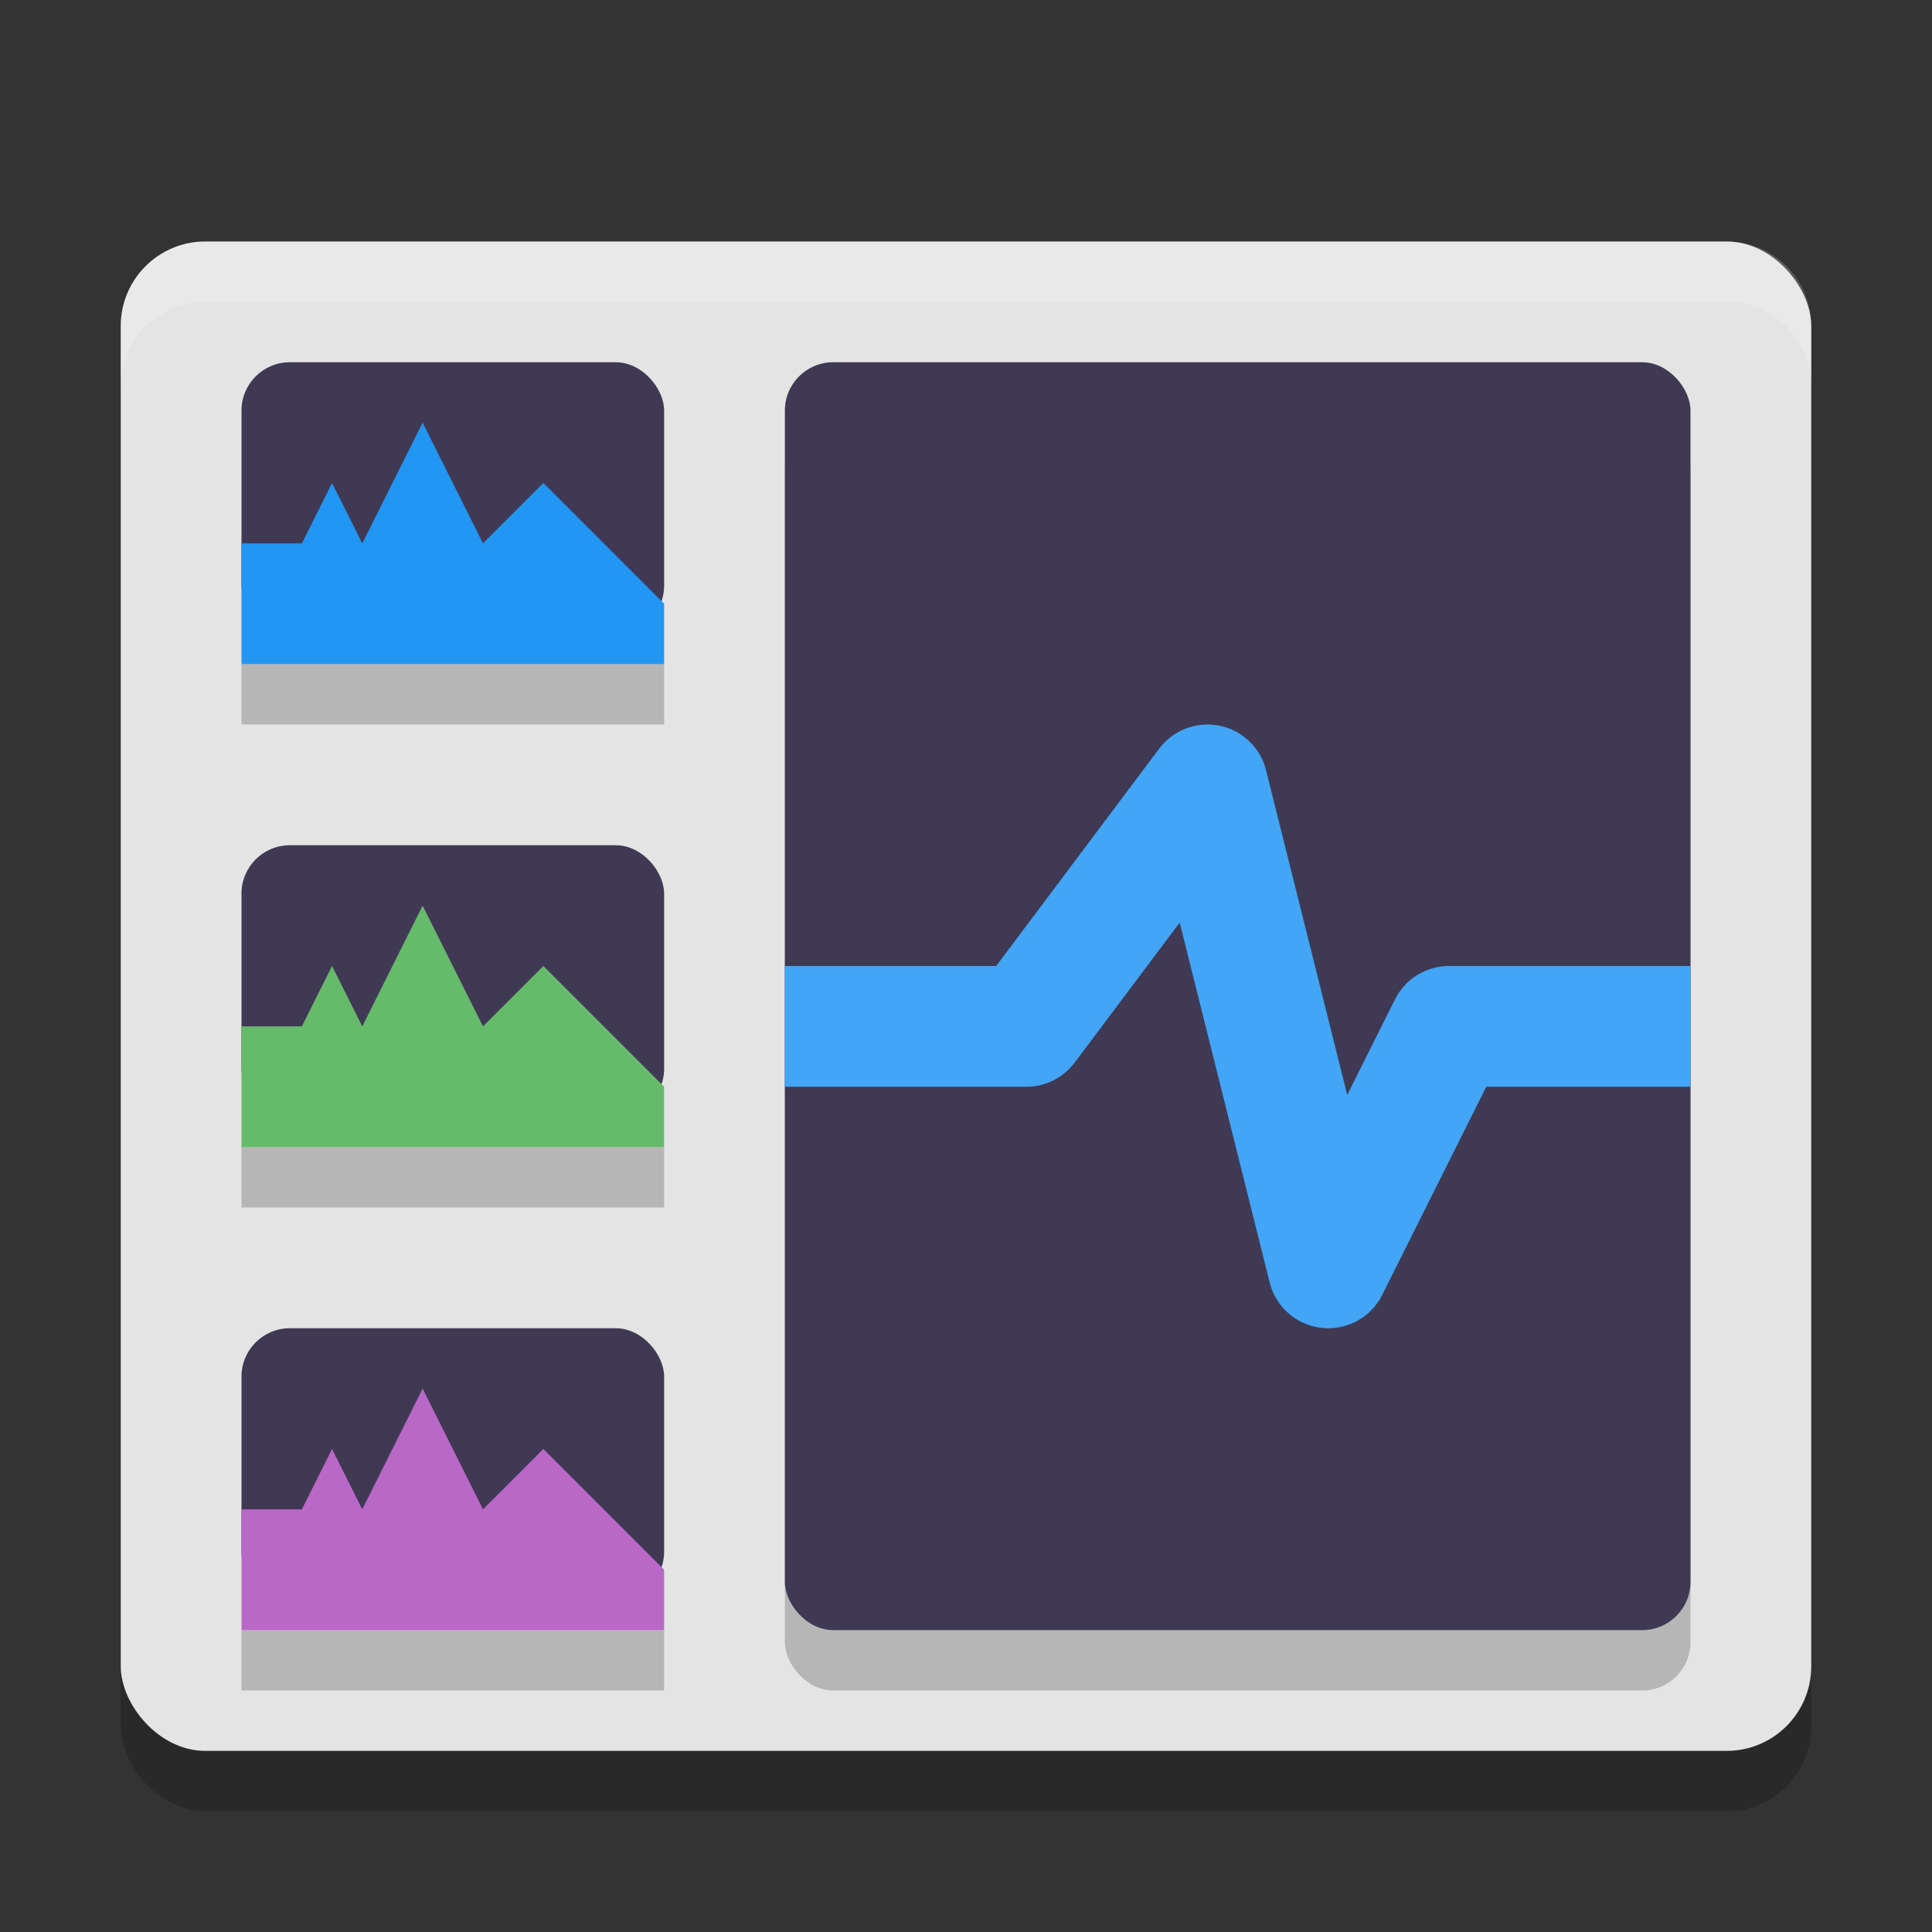 <svg xmlns="http://www.w3.org/2000/svg" width="32" height="32" version="1.1">
 <rect width="100%" height="100%" fill="#333333" stroke="none"/>
 <rect style="opacity:0.2" width="28" height="25" x="2" y="5" rx="1.4" ry="1.4"/>
 <rect style="fill:#e4e4e4" width="28" height="25" x="2" y="4" rx="1.4" ry="1.4"/>
 <path style="opacity:0.2;fill:#ffffff" d="M 3.4 4 C 2.625 4 2 4.625 2 5.4 L 2 6.4 C 2 5.625 2.625 5 3.4 5 L 28.6 5 C 29.375 5 30 5.625 30 6.4 L 30 5.4 C 30 4.625 29.375 4 28.6 4 L 3.4 4 z"/>
 <rect style="opacity:0.2" width="15" height="21" x="13" y="7" rx=".8" ry=".8"/>
 <rect style="opacity:0.2" width="7" height="1" x="4" y="11"/>
 <rect style="opacity:0.2" width="7" height="1" x="4" y="19"/>
 <rect style="opacity:0.2" width="7" height="1" x="4" y="27"/>
 <rect style="fill:#403954" width="15" height="21" x="13" y="6" rx=".8" ry=".8"/>
 <path style="fill:none;stroke:#42a5f5;stroke-width:2;stroke-linejoin:round" d="M 13,17 H 17 L 20,13 22,21 24,17 H 28"/>
 <rect style="fill:#403954" width="7" height="4.5" x="4" y="6" rx=".8" ry=".8"/>
 <path style="fill:#2196f3" d="M 4,11 H 11 V 10 L 9,8 8,9 7,7 6,9 5.5,8 5,9 H 4 Z"/>
 <rect style="fill:#403954" width="7" height="4.5" x="4" y="14" rx=".8" ry=".8"/>
 <path style="fill:#66bb6a" d="M 4,19 H 11 V 18 L 9,16 8,17 7,15 6,17 5.5,16 5,17 H 4 Z"/>
 <rect style="fill:#403954" width="7" height="4.5" x="4" y="22" rx=".8" ry=".8"/>
 <path style="fill:#ba68c8" d="M 4,27 H 11 V 26 L 9,24 8,25 7,23 6,25 5.5,24 5,25 H 4 Z"/>
</svg>
